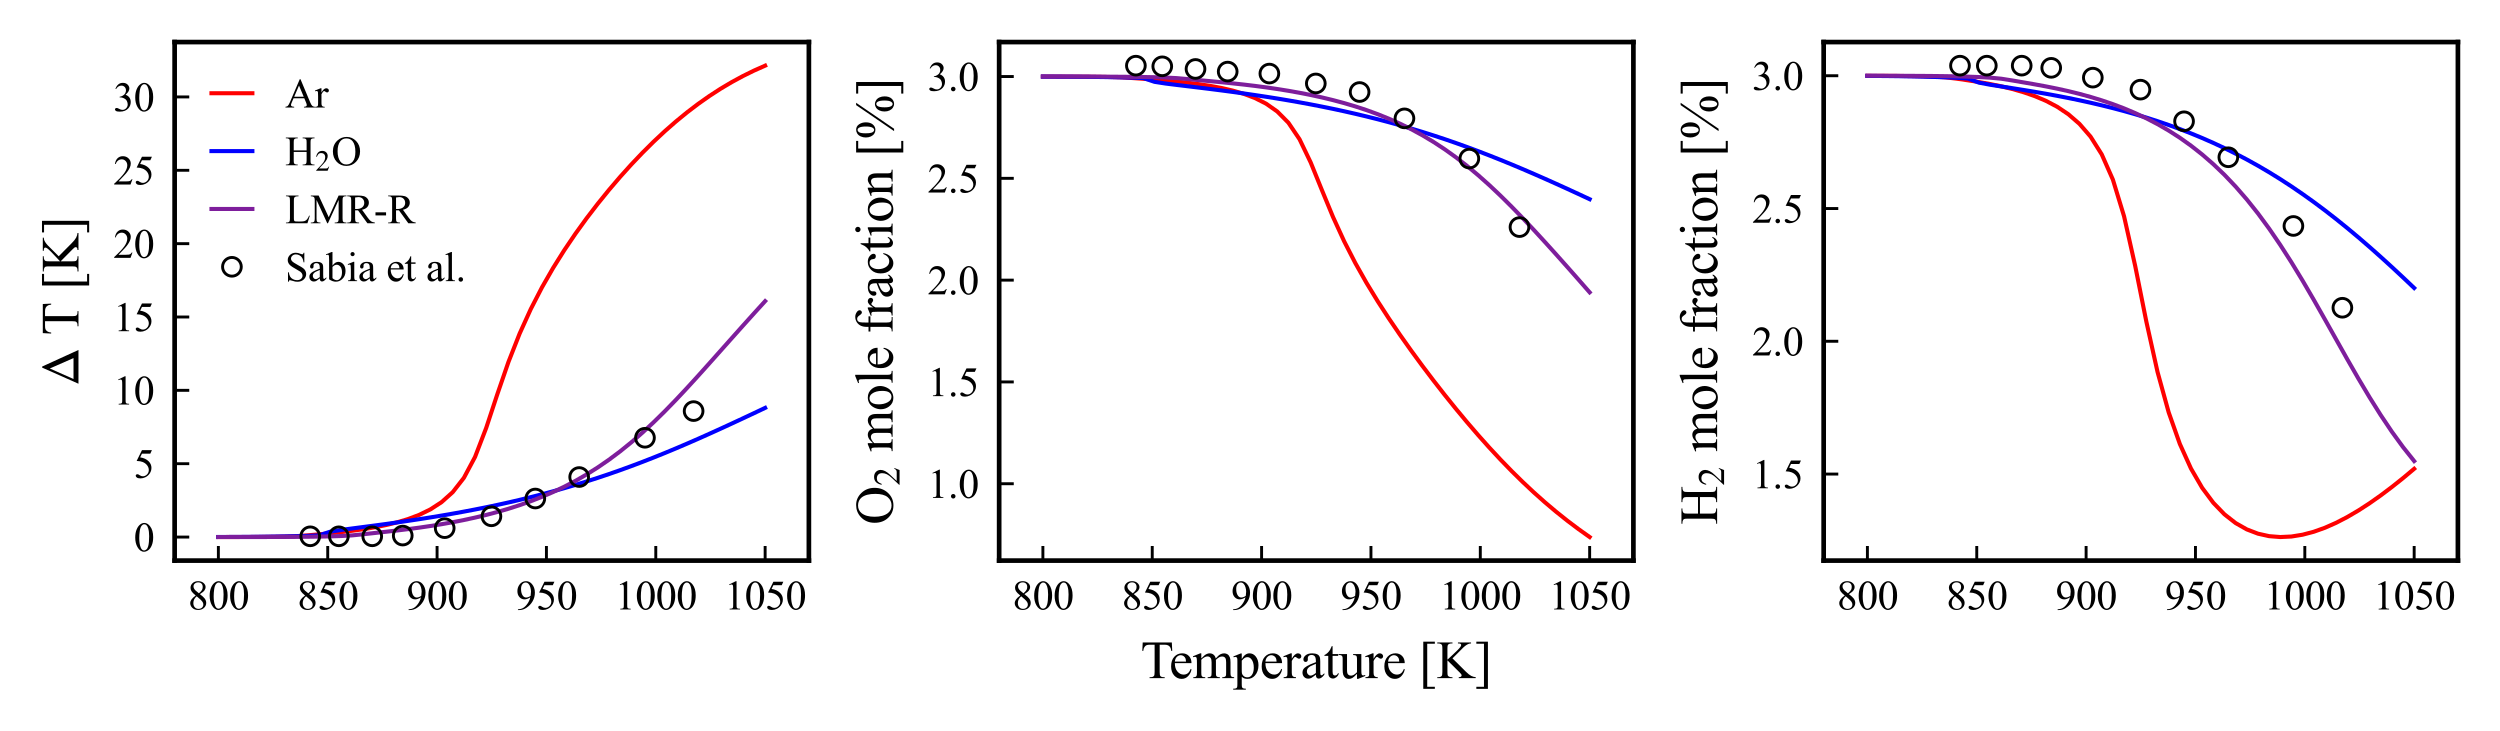 <?xml version="1.0" encoding="utf-8" standalone="no"?>
<!DOCTYPE svg PUBLIC "-//W3C//DTD SVG 1.1//EN"
  "http://www.w3.org/Graphics/SVG/1.1/DTD/svg11.dtd">
<svg xmlns:xlink="http://www.w3.org/1999/xlink" width="427.675pt" height="125.136pt" viewBox="0 0 427.675 125.136" xmlns="http://www.w3.org/2000/svg" version="1.1">
 <defs>
  <style type="text/css">*{stroke-linejoin: round; stroke-linecap: butt}</style>
 </defs>
 <g id="figure_1">
  <g id="patch_1">
   <path d="M 0 125.136 
L 427.675 125.136 
L 427.675 0 
L 0 0 
z
" style="fill: #ffffff"/>
  </g>
  <g id="axes_1">
   <g id="patch_2">
    <path d="M 29.875 95.904 
L 138.375 95.904 
L 138.375 7.2 
L 29.875 7.2 
z
" style="fill: #ffffff"/>
   </g>
   <g id="line2d_1">
    <path d="M 37.357 91.869 
L 39.266 91.866 
L 41.175 91.862 
L 43.084 91.854 
L 44.993 91.843 
L 46.902 91.823 
L 48.81 91.789 
L 50.719 91.721 
L 52.628 91.583 
L 54.537 91.413 
L 56.446 91.231 
L 58.355 91.029 
L 60.264 90.797 
L 62.173 90.528 
L 64.081 90.21 
L 65.99 89.829 
L 67.899 89.366 
L 69.808 88.795 
L 71.717 88.074 
L 73.626 87.143 
L 75.535 85.904 
L 77.443 84.198 
L 79.352 81.753 
L 81.261 78.176 
L 83.17 73.213 
L 85.079 67.437 
L 86.988 61.904 
L 88.897 57.059 
L 90.806 52.859 
L 92.714 49.161 
L 94.623 45.838 
L 96.532 42.799 
L 98.441 39.981 
L 100.35 37.343 
L 102.259 34.856 
L 104.168 32.501 
L 106.077 30.268 
L 107.985 28.15 
L 109.894 26.144 
L 111.803 24.248 
L 113.712 22.463 
L 115.621 20.789 
L 117.53 19.226 
L 119.439 17.772 
L 121.347 16.428 
L 123.256 15.189 
L 125.165 14.055 
L 127.074 13.02 
L 128.983 12.08 
L 130.892 11.232 
" clip-path="url(#p79310284c5)" style="fill: none; stroke: #ff0000; stroke-width: 0.7; stroke-linecap: square"/>
   </g>
   <g id="line2d_2">
    <path d="M 37.357 91.862 
L 39.266 91.855 
L 41.175 91.845 
L 43.084 91.832 
L 44.993 91.815 
L 46.902 91.792 
L 48.81 91.763 
L 50.719 91.724 
L 52.628 91.672 
L 54.537 91.594 
L 56.446 90.97 
L 58.355 90.658 
L 60.264 90.401 
L 62.173 90.152 
L 64.081 89.902 
L 65.99 89.645 
L 67.899 89.379 
L 69.808 89.103 
L 71.717 88.815 
L 73.626 88.514 
L 75.535 88.199 
L 77.443 87.869 
L 79.352 87.523 
L 81.261 87.159 
L 83.17 86.777 
L 85.079 86.376 
L 86.988 85.955 
L 88.897 85.512 
L 90.806 85.047 
L 92.714 84.559 
L 94.623 84.047 
L 96.532 83.51 
L 98.441 82.948 
L 100.35 82.36 
L 102.259 81.745 
L 104.168 81.103 
L 106.077 80.435 
L 107.985 79.741 
L 109.894 79.02 
L 111.803 78.274 
L 113.712 77.504 
L 115.621 76.711 
L 117.53 75.897 
L 119.439 75.063 
L 121.347 74.212 
L 123.256 73.346 
L 125.165 72.467 
L 127.074 71.578 
L 128.983 70.681 
L 130.892 69.778 
" clip-path="url(#p79310284c5)" style="fill: none; stroke: #0000ff; stroke-width: 0.7; stroke-linecap: square"/>
   </g>
   <g id="matplotlib.axis_1">
    <g id="xtick_1">
     <g id="line2d_3">
      <defs>
       <path id="m040648a2b7" d="M 0 0 
L 0 -2.5 
" style="stroke: #000000; stroke-width: 0.5"/>
      </defs>
      <g>
       <use xlink:href="#m040648a2b7" x="37.357" y="95.904" style="stroke: #000000; stroke-width: 0.5"/>
      </g>
     </g>
     <g id="text_1">
      <!-- 800 -->
      <g transform="translate(32.107 104.265) scale(0.07 -0.07)">
       <defs>
        <path id="TimesNewRomanPSMT-38" d="M 1228 2134 
Q 725 2547 579 2797 
Q 434 3047 434 3316 
Q 434 3728 753 4026 
Q 1072 4325 1600 4325 
Q 2113 4325 2425 4047 
Q 2738 3769 2738 3413 
Q 2738 3175 2569 2928 
Q 2400 2681 1866 2347 
Q 2416 1922 2594 1678 
Q 2831 1359 2831 1006 
Q 2831 559 2490 242 
Q 2150 -75 1597 -75 
Q 994 -75 656 303 
Q 388 606 388 966 
Q 388 1247 577 1523 
Q 766 1800 1228 2134 
z
M 1719 2469 
Q 2094 2806 2194 3001 
Q 2294 3197 2294 3444 
Q 2294 3772 2109 3958 
Q 1925 4144 1606 4144 
Q 1288 4144 1088 3959 
Q 888 3775 888 3528 
Q 888 3366 970 3203 
Q 1053 3041 1206 2894 
L 1719 2469 
z
M 1375 2016 
Q 1116 1797 991 1539 
Q 866 1281 866 981 
Q 866 578 1086 336 
Q 1306 94 1647 94 
Q 1984 94 2187 284 
Q 2391 475 2391 747 
Q 2391 972 2272 1150 
Q 2050 1481 1375 2016 
z
" transform="scale(0.016)"/>
        <path id="TimesNewRomanPSMT-30" d="M 231 2094 
Q 231 2819 450 3342 
Q 669 3866 1031 4122 
Q 1313 4325 1613 4325 
Q 2100 4325 2488 3828 
Q 2972 3213 2972 2159 
Q 2972 1422 2759 906 
Q 2547 391 2217 158 
Q 1888 -75 1581 -75 
Q 975 -75 572 641 
Q 231 1244 231 2094 
z
M 844 2016 
Q 844 1141 1059 588 
Q 1238 122 1591 122 
Q 1759 122 1940 273 
Q 2122 425 2216 781 
Q 2359 1319 2359 2297 
Q 2359 3022 2209 3506 
Q 2097 3866 1919 4016 
Q 1791 4119 1609 4119 
Q 1397 4119 1231 3928 
Q 1006 3669 925 3112 
Q 844 2556 844 2016 
z
" transform="scale(0.016)"/>
       </defs>
       <use xlink:href="#TimesNewRomanPSMT-38"/>
       <use xlink:href="#TimesNewRomanPSMT-30" x="50"/>
       <use xlink:href="#TimesNewRomanPSMT-30" x="100"/>
      </g>
     </g>
    </g>
    <g id="xtick_2">
     <g id="line2d_4">
      <g>
       <use xlink:href="#m040648a2b7" x="56.064" y="95.904" style="stroke: #000000; stroke-width: 0.5"/>
      </g>
     </g>
     <g id="text_2">
      <!-- 850 -->
      <g transform="translate(50.814 104.265) scale(0.07 -0.07)">
       <defs>
        <path id="TimesNewRomanPSMT-35" d="M 2778 4238 
L 2534 3706 
L 1259 3706 
L 981 3138 
Q 1809 3016 2294 2522 
Q 2709 2097 2709 1522 
Q 2709 1188 2573 903 
Q 2438 619 2231 419 
Q 2025 219 1772 97 
Q 1413 -75 1034 -75 
Q 653 -75 479 54 
Q 306 184 306 341 
Q 306 428 378 495 
Q 450 563 559 563 
Q 641 563 702 538 
Q 763 513 909 409 
Q 1144 247 1384 247 
Q 1750 247 2026 523 
Q 2303 800 2303 1197 
Q 2303 1581 2056 1914 
Q 1809 2247 1375 2428 
Q 1034 2569 447 2591 
L 1259 4238 
L 2778 4238 
z
" transform="scale(0.016)"/>
       </defs>
       <use xlink:href="#TimesNewRomanPSMT-38"/>
       <use xlink:href="#TimesNewRomanPSMT-35" x="50"/>
       <use xlink:href="#TimesNewRomanPSMT-30" x="100"/>
      </g>
     </g>
    </g>
    <g id="xtick_3">
     <g id="line2d_5">
      <g>
       <use xlink:href="#m040648a2b7" x="74.771" y="95.904" style="stroke: #000000; stroke-width: 0.5"/>
      </g>
     </g>
     <g id="text_3">
      <!-- 900 -->
      <g transform="translate(69.521 104.265) scale(0.07 -0.07)">
       <defs>
        <path id="TimesNewRomanPSMT-39" d="M 338 -88 
L 338 28 
Q 744 34 1094 217 
Q 1444 400 1770 856 
Q 2097 1313 2225 1859 
Q 1734 1544 1338 1544 
Q 891 1544 572 1889 
Q 253 2234 253 2806 
Q 253 3363 572 3797 
Q 956 4325 1575 4325 
Q 2097 4325 2469 3894 
Q 2925 3359 2925 2575 
Q 2925 1869 2578 1258 
Q 2231 647 1613 244 
Q 1109 -88 516 -88 
L 338 -88 
z
M 2275 2091 
Q 2331 2497 2331 2741 
Q 2331 3044 2228 3395 
Q 2125 3747 1936 3934 
Q 1747 4122 1506 4122 
Q 1228 4122 1018 3872 
Q 809 3622 809 3128 
Q 809 2469 1088 2097 
Q 1291 1828 1588 1828 
Q 1731 1828 1928 1897 
Q 2125 1966 2275 2091 
z
" transform="scale(0.016)"/>
       </defs>
       <use xlink:href="#TimesNewRomanPSMT-39"/>
       <use xlink:href="#TimesNewRomanPSMT-30" x="50"/>
       <use xlink:href="#TimesNewRomanPSMT-30" x="100"/>
      </g>
     </g>
    </g>
    <g id="xtick_4">
     <g id="line2d_6">
      <g>
       <use xlink:href="#m040648a2b7" x="93.478" y="95.904" style="stroke: #000000; stroke-width: 0.5"/>
      </g>
     </g>
     <g id="text_4">
      <!-- 950 -->
      <g transform="translate(88.228 104.265) scale(0.07 -0.07)">
       <use xlink:href="#TimesNewRomanPSMT-39"/>
       <use xlink:href="#TimesNewRomanPSMT-35" x="50"/>
       <use xlink:href="#TimesNewRomanPSMT-30" x="100"/>
      </g>
     </g>
    </g>
    <g id="xtick_5">
     <g id="line2d_7">
      <g>
       <use xlink:href="#m040648a2b7" x="112.185" y="95.904" style="stroke: #000000; stroke-width: 0.5"/>
      </g>
     </g>
     <g id="text_5">
      <!-- 1000 -->
      <g transform="translate(105.185 104.265) scale(0.07 -0.07)">
       <defs>
        <path id="TimesNewRomanPSMT-31" d="M 750 3822 
L 1781 4325 
L 1884 4325 
L 1884 747 
Q 1884 391 1914 303 
Q 1944 216 2037 169 
Q 2131 122 2419 116 
L 2419 0 
L 825 0 
L 825 116 
Q 1125 122 1212 167 
Q 1300 213 1334 289 
Q 1369 366 1369 747 
L 1369 3034 
Q 1369 3497 1338 3628 
Q 1316 3728 1258 3775 
Q 1200 3822 1119 3822 
Q 1003 3822 797 3725 
L 750 3822 
z
" transform="scale(0.016)"/>
       </defs>
       <use xlink:href="#TimesNewRomanPSMT-31"/>
       <use xlink:href="#TimesNewRomanPSMT-30" x="50"/>
       <use xlink:href="#TimesNewRomanPSMT-30" x="100"/>
       <use xlink:href="#TimesNewRomanPSMT-30" x="150"/>
      </g>
     </g>
    </g>
    <g id="xtick_6">
     <g id="line2d_8">
      <g>
       <use xlink:href="#m040648a2b7" x="130.892" y="95.904" style="stroke: #000000; stroke-width: 0.5"/>
      </g>
     </g>
     <g id="text_6">
      <!-- 1050 -->
      <g transform="translate(123.892 104.265) scale(0.07 -0.07)">
       <use xlink:href="#TimesNewRomanPSMT-31"/>
       <use xlink:href="#TimesNewRomanPSMT-30" x="50"/>
       <use xlink:href="#TimesNewRomanPSMT-35" x="100"/>
       <use xlink:href="#TimesNewRomanPSMT-30" x="150"/>
      </g>
     </g>
    </g>
   </g>
   <g id="matplotlib.axis_2">
    <g id="ytick_1">
     <g id="line2d_9">
      <defs>
       <path id="mf863962dfc" d="M 0 0 
L 2.5 0 
" style="stroke: #000000; stroke-width: 0.5"/>
      </defs>
      <g>
       <use xlink:href="#mf863962dfc" x="29.875" y="91.873" style="stroke: #000000; stroke-width: 0.5"/>
      </g>
     </g>
     <g id="text_7">
      <!-- 0 -->
      <g transform="translate(22.875 94.303) scale(0.07 -0.07)">
       <use xlink:href="#TimesNewRomanPSMT-30"/>
      </g>
     </g>
    </g>
    <g id="ytick_2">
     <g id="line2d_10">
      <g>
       <use xlink:href="#mf863962dfc" x="29.875" y="79.325" style="stroke: #000000; stroke-width: 0.5"/>
      </g>
     </g>
     <g id="text_8">
      <!-- 5 -->
      <g transform="translate(22.875 81.755) scale(0.07 -0.07)">
       <use xlink:href="#TimesNewRomanPSMT-35"/>
      </g>
     </g>
    </g>
    <g id="ytick_3">
     <g id="line2d_11">
      <g>
       <use xlink:href="#mf863962dfc" x="29.875" y="66.777" style="stroke: #000000; stroke-width: 0.5"/>
      </g>
     </g>
     <g id="text_9">
      <!-- 10 -->
      <g transform="translate(19.375 69.207) scale(0.07 -0.07)">
       <use xlink:href="#TimesNewRomanPSMT-31"/>
       <use xlink:href="#TimesNewRomanPSMT-30" x="50"/>
      </g>
     </g>
    </g>
    <g id="ytick_4">
     <g id="line2d_12">
      <g>
       <use xlink:href="#mf863962dfc" x="29.875" y="54.229" style="stroke: #000000; stroke-width: 0.5"/>
      </g>
     </g>
     <g id="text_10">
      <!-- 15 -->
      <g transform="translate(19.375 56.66) scale(0.07 -0.07)">
       <use xlink:href="#TimesNewRomanPSMT-31"/>
       <use xlink:href="#TimesNewRomanPSMT-35" x="50"/>
      </g>
     </g>
    </g>
    <g id="ytick_5">
     <g id="line2d_13">
      <g>
       <use xlink:href="#mf863962dfc" x="29.875" y="41.681" style="stroke: #000000; stroke-width: 0.5"/>
      </g>
     </g>
     <g id="text_11">
      <!-- 20 -->
      <g transform="translate(19.375 44.112) scale(0.07 -0.07)">
       <defs>
        <path id="TimesNewRomanPSMT-32" d="M 2934 816 
L 2638 0 
L 138 0 
L 138 116 
Q 1241 1122 1691 1759 
Q 2141 2397 2141 2925 
Q 2141 3328 1894 3587 
Q 1647 3847 1303 3847 
Q 991 3847 742 3664 
Q 494 3481 375 3128 
L 259 3128 
Q 338 3706 661 4015 
Q 984 4325 1469 4325 
Q 1984 4325 2329 3994 
Q 2675 3663 2675 3213 
Q 2675 2891 2525 2569 
Q 2294 2063 1775 1497 
Q 997 647 803 472 
L 1909 472 
Q 2247 472 2383 497 
Q 2519 522 2628 598 
Q 2738 675 2819 816 
L 2934 816 
z
" transform="scale(0.016)"/>
       </defs>
       <use xlink:href="#TimesNewRomanPSMT-32"/>
       <use xlink:href="#TimesNewRomanPSMT-30" x="50"/>
      </g>
     </g>
    </g>
    <g id="ytick_6">
     <g id="line2d_14">
      <g>
       <use xlink:href="#mf863962dfc" x="29.875" y="29.133" style="stroke: #000000; stroke-width: 0.5"/>
      </g>
     </g>
     <g id="text_12">
      <!-- 25 -->
      <g transform="translate(19.375 31.564) scale(0.07 -0.07)">
       <use xlink:href="#TimesNewRomanPSMT-32"/>
       <use xlink:href="#TimesNewRomanPSMT-35" x="50"/>
      </g>
     </g>
    </g>
    <g id="ytick_7">
     <g id="line2d_15">
      <g>
       <use xlink:href="#mf863962dfc" x="29.875" y="16.586" style="stroke: #000000; stroke-width: 0.5"/>
      </g>
     </g>
     <g id="text_13">
      <!-- 30 -->
      <g transform="translate(19.375 19.016) scale(0.07 -0.07)">
       <defs>
        <path id="TimesNewRomanPSMT-33" d="M 325 3431 
Q 506 3859 782 4092 
Q 1059 4325 1472 4325 
Q 1981 4325 2253 3994 
Q 2459 3747 2459 3466 
Q 2459 3003 1878 2509 
Q 2269 2356 2469 2072 
Q 2669 1788 2669 1403 
Q 2669 853 2319 450 
Q 1863 -75 997 -75 
Q 569 -75 414 31 
Q 259 138 259 259 
Q 259 350 332 419 
Q 406 488 509 488 
Q 588 488 669 463 
Q 722 447 909 348 
Q 1097 250 1169 231 
Q 1284 197 1416 197 
Q 1734 197 1970 444 
Q 2206 691 2206 1028 
Q 2206 1275 2097 1509 
Q 2016 1684 1919 1775 
Q 1784 1900 1550 2001 
Q 1316 2103 1072 2103 
L 972 2103 
L 972 2197 
Q 1219 2228 1467 2375 
Q 1716 2522 1828 2728 
Q 1941 2934 1941 3181 
Q 1941 3503 1739 3701 
Q 1538 3900 1238 3900 
Q 753 3900 428 3381 
L 325 3431 
z
" transform="scale(0.016)"/>
       </defs>
       <use xlink:href="#TimesNewRomanPSMT-33"/>
       <use xlink:href="#TimesNewRomanPSMT-30" x="50"/>
      </g>
     </g>
    </g>
    <g id="text_14">
     <!-- $\Delta$ T [K] -->
     <g transform="translate(13.449 66.087) rotate(-90) scale(0.09 -0.09)">
      <defs>
       <path id="STIXGeneral-Regular-394" d="M 4320 0 
L 307 0 
L 2221 4314 
L 2349 4314 
L 4320 0 
z
M 3354 589 
L 2118 3405 
L 870 589 
L 3354 589 
z
" transform="scale(0.016)"/>
       <path id="TimesNewRomanPSMT-20" transform="scale(0.016)"/>
       <path id="TimesNewRomanPSMT-54" d="M 3703 4238 
L 3750 3244 
L 3631 3244 
Q 3597 3506 3538 3619 
Q 3441 3800 3280 3886 
Q 3119 3972 2856 3972 
L 2259 3972 
L 2259 734 
Q 2259 344 2344 247 
Q 2463 116 2709 116 
L 2856 116 
L 2856 0 
L 1059 0 
L 1059 116 
L 1209 116 
Q 1478 116 1591 278 
Q 1659 378 1659 734 
L 1659 3972 
L 1150 3972 
Q 853 3972 728 3928 
Q 566 3869 450 3700 
Q 334 3531 313 3244 
L 194 3244 
L 244 4238 
L 3703 4238 
z
" transform="scale(0.016)"/>
       <path id="TimesNewRomanPSMT-5b" d="M 1900 -1269 
L 525 -1269 
L 525 4334 
L 1900 4334 
L 1900 4088 
L 994 4088 
L 994 -1025 
L 1900 -1025 
L 1900 -1269 
z
" transform="scale(0.016)"/>
       <path id="TimesNewRomanPSMT-4b" d="M 1913 2350 
L 3475 797 
Q 3859 413 4131 273 
Q 4403 134 4675 116 
L 4675 0 
L 2659 0 
L 2659 116 
Q 2841 116 2920 177 
Q 3000 238 3000 313 
Q 3000 388 2970 447 
Q 2941 506 2775 669 
L 1313 2116 
L 1313 750 
Q 1313 428 1353 325 
Q 1384 247 1484 191 
Q 1619 116 1769 116 
L 1913 116 
L 1913 0 
L 106 0 
L 106 116 
L 256 116 
Q 519 116 638 269 
Q 713 369 713 750 
L 713 3488 
Q 713 3809 672 3916 
Q 641 3991 544 4047 
Q 406 4122 256 4122 
L 106 4122 
L 106 4238 
L 1913 4238 
L 1913 4122 
L 1769 4122 
Q 1622 4122 1484 4050 
Q 1388 4000 1350 3900 
Q 1313 3800 1313 3488 
L 1313 2191 
Q 1375 2250 1741 2588 
Q 2669 3438 2863 3722 
Q 2947 3847 2947 3941 
Q 2947 4013 2881 4067 
Q 2816 4122 2659 4122 
L 2563 4122 
L 2563 4238 
L 4119 4238 
L 4119 4122 
Q 3981 4119 3868 4084 
Q 3756 4050 3593 3951 
Q 3431 3853 3194 3634 
Q 3125 3572 2559 2994 
L 1913 2350 
z
" transform="scale(0.016)"/>
       <path id="TimesNewRomanPSMT-5d" d="M 234 4334 
L 1609 4334 
L 1609 -1272 
L 234 -1272 
L 234 -1025 
L 1141 -1025 
L 1141 4088 
L 234 4088 
L 234 4334 
z
" transform="scale(0.016)"/>
      </defs>
      <use xlink:href="#STIXGeneral-Regular-394" transform="translate(0 0.281)"/>
      <use xlink:href="#TimesNewRomanPSMT-20" transform="translate(72.2 0.281)"/>
      <use xlink:href="#TimesNewRomanPSMT-54" transform="translate(97.2 0.281)"/>
      <use xlink:href="#TimesNewRomanPSMT-20" transform="translate(158.284 0.281)"/>
      <use xlink:href="#TimesNewRomanPSMT-5b" transform="translate(183.284 0.281)"/>
      <use xlink:href="#TimesNewRomanPSMT-4b" transform="translate(216.585 0.281)"/>
      <use xlink:href="#TimesNewRomanPSMT-5d" transform="translate(288.802 0.281)"/>
     </g>
    </g>
   </g>
   <g id="patch_3">
    <path d="M 29.875 95.904 
L 29.875 7.2 
" style="fill: none; stroke: #000000; stroke-width: 0.8; stroke-linejoin: miter; stroke-linecap: square"/>
   </g>
   <g id="patch_4">
    <path d="M 138.375 95.904 
L 138.375 7.2 
" style="fill: none; stroke: #000000; stroke-width: 0.8; stroke-linejoin: miter; stroke-linecap: square"/>
   </g>
   <g id="patch_5">
    <path d="M 29.875 95.904 
L 138.375 95.904 
" style="fill: none; stroke: #000000; stroke-width: 0.8; stroke-linejoin: miter; stroke-linecap: square"/>
   </g>
   <g id="patch_6">
    <path d="M 29.875 7.2 
L 138.375 7.2 
" style="fill: none; stroke: #000000; stroke-width: 0.8; stroke-linejoin: miter; stroke-linecap: square"/>
   </g>
   <g id="legend_1">
    <g id="line2d_16">
     <path d="M 36.175 15.95 
L 39.675 15.95 
L 43.175 15.95 
" style="fill: none; stroke: #ff0000; stroke-width: 0.7; stroke-linecap: square"/>
    </g>
    <g id="text_15">
     <!-- Ar -->
     <g transform="translate(48.775 18.4) scale(0.07 -0.07)">
      <defs>
       <path id="TimesNewRomanPSMT-41" d="M 2928 1419 
L 1288 1419 
L 1000 750 
Q 894 503 894 381 
Q 894 284 986 211 
Q 1078 138 1384 116 
L 1384 0 
L 50 0 
L 50 116 
Q 316 163 394 238 
Q 553 388 747 847 
L 2238 4334 
L 2347 4334 
L 3822 809 
Q 4000 384 4145 257 
Q 4291 131 4550 116 
L 4550 0 
L 2878 0 
L 2878 116 
Q 3131 128 3220 200 
Q 3309 272 3309 375 
Q 3309 513 3184 809 
L 2928 1419 
z
M 2841 1650 
L 2122 3363 
L 1384 1650 
L 2841 1650 
z
" transform="scale(0.016)"/>
       <path id="TimesNewRomanPSMT-72" d="M 1038 2947 
L 1038 2303 
Q 1397 2947 1775 2947 
Q 1947 2947 2059 2842 
Q 2172 2738 2172 2600 
Q 2172 2478 2090 2393 
Q 2009 2309 1897 2309 
Q 1788 2309 1652 2417 
Q 1516 2525 1450 2525 
Q 1394 2525 1328 2463 
Q 1188 2334 1038 2041 
L 1038 669 
Q 1038 431 1097 309 
Q 1138 225 1241 169 
Q 1344 113 1538 113 
L 1538 0 
L 72 0 
L 72 113 
Q 291 113 397 181 
Q 475 231 506 341 
Q 522 394 522 644 
L 522 1753 
Q 522 2253 501 2348 
Q 481 2444 426 2487 
Q 372 2531 291 2531 
Q 194 2531 72 2484 
L 41 2597 
L 906 2947 
L 1038 2947 
z
" transform="scale(0.016)"/>
      </defs>
      <use xlink:href="#TimesNewRomanPSMT-41"/>
      <use xlink:href="#TimesNewRomanPSMT-72" x="72.217"/>
     </g>
    </g>
    <g id="line2d_17">
     <path d="M 36.175 25.847 
L 39.675 25.847 
L 43.175 25.847 
" style="fill: none; stroke: #0000ff; stroke-width: 0.7; stroke-linecap: square"/>
    </g>
    <g id="text_16">
     <!-- H$_2$O -->
     <g transform="translate(48.775 28.297) scale(0.07 -0.07)">
      <defs>
       <path id="TimesNewRomanPSMT-48" d="M 1316 2272 
L 3284 2272 
L 3284 3484 
Q 3284 3809 3244 3913 
Q 3213 3991 3113 4047 
Q 2978 4122 2828 4122 
L 2678 4122 
L 2678 4238 
L 4491 4238 
L 4491 4122 
L 4341 4122 
Q 4191 4122 4056 4050 
Q 3956 4000 3920 3898 
Q 3884 3797 3884 3484 
L 3884 750 
Q 3884 428 3925 325 
Q 3956 247 4053 191 
Q 4191 116 4341 116 
L 4491 116 
L 4491 0 
L 2678 0 
L 2678 116 
L 2828 116 
Q 3088 116 3206 269 
Q 3284 369 3284 750 
L 3284 2041 
L 1316 2041 
L 1316 750 
Q 1316 428 1356 325 
Q 1388 247 1488 191 
Q 1622 116 1772 116 
L 1925 116 
L 1925 0 
L 109 0 
L 109 116 
L 259 116 
Q 522 116 641 269 
Q 716 369 716 750 
L 716 3484 
Q 716 3809 675 3913 
Q 644 3991 547 4047 
Q 409 4122 259 4122 
L 109 4122 
L 109 4238 
L 1925 4238 
L 1925 4122 
L 1772 4122 
Q 1622 4122 1488 4050 
Q 1391 4000 1353 3898 
Q 1316 3797 1316 3484 
L 1316 2272 
z
" transform="scale(0.016)"/>
       <path id="STIXGeneral-Regular-32" d="M 3034 877 
L 2688 0 
L 186 0 
L 186 77 
L 1325 1286 
Q 1773 1754 1965 2144 
Q 2157 2534 2157 2950 
Q 2157 3379 1920 3616 
Q 1683 3853 1267 3853 
Q 922 3853 720 3673 
Q 518 3494 326 3021 
L 192 3053 
Q 301 3648 630 3987 
Q 960 4326 1523 4326 
Q 2054 4326 2380 4006 
Q 2707 3686 2707 3200 
Q 2707 2477 1888 1613 
L 832 486 
L 2330 486 
Q 2541 486 2665 569 
Q 2790 653 2944 915 
L 3034 877 
z
" transform="scale(0.016)"/>
       <path id="TimesNewRomanPSMT-4f" d="M 2341 4334 
Q 3166 4334 3770 3707 
Q 4375 3081 4375 2144 
Q 4375 1178 3765 540 
Q 3156 -97 2291 -97 
Q 1416 -97 820 525 
Q 225 1147 225 2134 
Q 225 3144 913 3781 
Q 1509 4334 2341 4334 
z
M 2281 4106 
Q 1713 4106 1369 3684 
Q 941 3159 941 2147 
Q 941 1109 1384 550 
Q 1725 125 2284 125 
Q 2881 125 3270 590 
Q 3659 1056 3659 2059 
Q 3659 3147 3231 3681 
Q 2888 4106 2281 4106 
z
" transform="scale(0.016)"/>
      </defs>
      <use xlink:href="#TimesNewRomanPSMT-48" transform="translate(0 0.281)"/>
      <use xlink:href="#STIXGeneral-Regular-32" transform="translate(73.76 -12.947) scale(0.7)"/>
      <use xlink:href="#TimesNewRomanPSMT-4f" transform="translate(113.169 0.281)"/>
     </g>
    </g>
    <g id="line2d_18">
     <path d="M 36.175 35.745 
L 39.675 35.745 
L 43.175 35.745 
" style="fill: none; stroke: #7e1e9c; stroke-width: 0.7; stroke-linecap: square"/>
    </g>
    <g id="text_17">
     <!-- LMR-R -->
     <g transform="translate(48.775 38.195) scale(0.07 -0.07)">
      <defs>
       <path id="TimesNewRomanPSMT-4c" d="M 3669 1172 
L 3772 1150 
L 3409 0 
L 128 0 
L 128 116 
L 288 116 
Q 556 116 672 291 
Q 738 391 738 753 
L 738 3488 
Q 738 3884 650 3984 
Q 528 4122 288 4122 
L 128 4122 
L 128 4238 
L 2047 4238 
L 2047 4122 
Q 1709 4125 1573 4059 
Q 1438 3994 1388 3894 
Q 1338 3794 1338 3416 
L 1338 753 
Q 1338 494 1388 397 
Q 1425 331 1503 300 
Q 1581 269 1991 269 
L 2300 269 
Q 2788 269 2984 341 
Q 3181 413 3343 595 
Q 3506 778 3669 1172 
z
" transform="scale(0.016)"/>
       <path id="TimesNewRomanPSMT-4d" d="M 2619 0 
L 981 3566 
L 981 734 
Q 981 344 1066 247 
Q 1181 116 1431 116 
L 1581 116 
L 1581 0 
L 106 0 
L 106 116 
L 256 116 
Q 525 116 638 278 
Q 706 378 706 734 
L 706 3503 
Q 706 3784 644 3909 
Q 600 4000 483 4061 
Q 366 4122 106 4122 
L 106 4238 
L 1306 4238 
L 2844 922 
L 4356 4238 
L 5556 4238 
L 5556 4122 
L 5409 4122 
Q 5138 4122 5025 3959 
Q 4956 3859 4956 3503 
L 4956 734 
Q 4956 344 5044 247 
Q 5159 116 5409 116 
L 5556 116 
L 5556 0 
L 3756 0 
L 3756 116 
L 3906 116 
Q 4178 116 4288 278 
Q 4356 378 4356 734 
L 4356 3566 
L 2722 0 
L 2619 0 
z
" transform="scale(0.016)"/>
       <path id="TimesNewRomanPSMT-52" d="M 4325 0 
L 3194 0 
L 1759 1981 
Q 1600 1975 1500 1975 
Q 1459 1975 1412 1976 
Q 1366 1978 1316 1981 
L 1316 750 
Q 1316 350 1403 253 
Q 1522 116 1759 116 
L 1925 116 
L 1925 0 
L 109 0 
L 109 116 
L 269 116 
Q 538 116 653 291 
Q 719 388 719 750 
L 719 3488 
Q 719 3888 631 3984 
Q 509 4122 269 4122 
L 109 4122 
L 109 4238 
L 1653 4238 
Q 2328 4238 2648 4139 
Q 2969 4041 3192 3777 
Q 3416 3513 3416 3147 
Q 3416 2756 3161 2468 
Q 2906 2181 2372 2063 
L 3247 847 
Q 3547 428 3762 290 
Q 3978 153 4325 116 
L 4325 0 
z
M 1316 2178 
Q 1375 2178 1419 2176 
Q 1463 2175 1491 2175 
Q 2097 2175 2405 2437 
Q 2713 2700 2713 3106 
Q 2713 3503 2464 3751 
Q 2216 4000 1806 4000 
Q 1625 4000 1316 3941 
L 1316 2178 
z
" transform="scale(0.016)"/>
       <path id="TimesNewRomanPSMT-2d" d="M 259 1672 
L 1875 1672 
L 1875 1200 
L 259 1200 
L 259 1672 
z
" transform="scale(0.016)"/>
      </defs>
      <use xlink:href="#TimesNewRomanPSMT-4c"/>
      <use xlink:href="#TimesNewRomanPSMT-4d" x="61.084"/>
      <use xlink:href="#TimesNewRomanPSMT-52" x="150"/>
      <use xlink:href="#TimesNewRomanPSMT-2d" x="216.699"/>
      <use xlink:href="#TimesNewRomanPSMT-52" x="250"/>
     </g>
    </g>
    <g id="line2d_19">
     <defs>
      <path id="mca1a31a7c6" d="M 0 1.6 
C 0.424 1.6 0.831 1.431 1.131 1.131 
C 1.431 0.831 1.6 0.424 1.6 0 
C 1.6 -0.424 1.431 -0.831 1.131 -1.131 
C 0.831 -1.431 0.424 -1.6 0 -1.6 
C -0.424 -1.6 -0.831 -1.431 -1.131 -1.131 
C -1.431 -0.831 -1.6 -0.424 -1.6 0 
C -1.6 0.424 -1.431 0.831 -1.131 1.131 
C -0.831 1.431 -0.424 1.6 0 1.6 
z
" style="stroke: #000000; stroke-width: 0.5"/>
     </defs>
     <g>
      <use xlink:href="#mca1a31a7c6" x="39.675" y="45.642" style="fill-opacity: 0; stroke: #000000; stroke-width: 0.5"/>
     </g>
    </g>
    <g id="text_18">
     <!-- Sabia et al. -->
     <g transform="translate(48.775 48.092) scale(0.07 -0.07)">
      <defs>
       <path id="TimesNewRomanPSMT-53" d="M 2934 4334 
L 2934 2869 
L 2819 2869 
Q 2763 3291 2617 3541 
Q 2472 3791 2203 3937 
Q 1934 4084 1647 4084 
Q 1322 4084 1109 3886 
Q 897 3688 897 3434 
Q 897 3241 1031 3081 
Q 1225 2847 1953 2456 
Q 2547 2138 2764 1967 
Q 2981 1797 3098 1565 
Q 3216 1334 3216 1081 
Q 3216 600 2842 251 
Q 2469 -97 1881 -97 
Q 1697 -97 1534 -69 
Q 1438 -53 1133 45 
Q 828 144 747 144 
Q 669 144 623 97 
Q 578 50 556 -97 
L 441 -97 
L 441 1356 
L 556 1356 
Q 638 900 775 673 
Q 913 447 1195 297 
Q 1478 147 1816 147 
Q 2206 147 2432 353 
Q 2659 559 2659 841 
Q 2659 997 2573 1156 
Q 2488 1316 2306 1453 
Q 2184 1547 1640 1851 
Q 1097 2156 867 2337 
Q 638 2519 519 2737 
Q 400 2956 400 3219 
Q 400 3675 750 4004 
Q 1100 4334 1641 4334 
Q 1978 4334 2356 4169 
Q 2531 4091 2603 4091 
Q 2684 4091 2736 4139 
Q 2788 4188 2819 4334 
L 2934 4334 
z
" transform="scale(0.016)"/>
       <path id="TimesNewRomanPSMT-61" d="M 1822 413 
Q 1381 72 1269 19 
Q 1100 -59 909 -59 
Q 613 -59 420 144 
Q 228 347 228 678 
Q 228 888 322 1041 
Q 450 1253 767 1440 
Q 1084 1628 1822 1897 
L 1822 2009 
Q 1822 2438 1686 2597 
Q 1550 2756 1291 2756 
Q 1094 2756 978 2650 
Q 859 2544 859 2406 
L 866 2225 
Q 866 2081 792 2003 
Q 719 1925 600 1925 
Q 484 1925 411 2006 
Q 338 2088 338 2228 
Q 338 2497 613 2722 
Q 888 2947 1384 2947 
Q 1766 2947 2009 2819 
Q 2194 2722 2281 2516 
Q 2338 2381 2338 1966 
L 2338 994 
Q 2338 584 2353 492 
Q 2369 400 2405 369 
Q 2441 338 2488 338 
Q 2538 338 2575 359 
Q 2641 400 2828 588 
L 2828 413 
Q 2478 -56 2159 -56 
Q 2006 -56 1915 50 
Q 1825 156 1822 413 
z
M 1822 616 
L 1822 1706 
Q 1350 1519 1213 1441 
Q 966 1303 859 1153 
Q 753 1003 753 825 
Q 753 600 887 451 
Q 1022 303 1197 303 
Q 1434 303 1822 616 
z
" transform="scale(0.016)"/>
       <path id="TimesNewRomanPSMT-62" d="M 984 2369 
Q 1400 2947 1881 2947 
Q 2322 2947 2650 2570 
Q 2978 2194 2978 1541 
Q 2978 778 2472 313 
Q 2038 -88 1503 -88 
Q 1253 -88 995 3 
Q 738 94 469 275 
L 469 3241 
Q 469 3728 445 3840 
Q 422 3953 372 3993 
Q 322 4034 247 4034 
Q 159 4034 28 3984 
L -16 4094 
L 844 4444 
L 984 4444 
L 984 2369 
z
M 984 2169 
L 984 456 
Q 1144 300 1314 220 
Q 1484 141 1663 141 
Q 1947 141 2192 453 
Q 2438 766 2438 1363 
Q 2438 1913 2192 2208 
Q 1947 2503 1634 2503 
Q 1469 2503 1303 2419 
Q 1178 2356 984 2169 
z
" transform="scale(0.016)"/>
       <path id="TimesNewRomanPSMT-69" d="M 928 4444 
Q 1059 4444 1151 4351 
Q 1244 4259 1244 4128 
Q 1244 3997 1151 3903 
Q 1059 3809 928 3809 
Q 797 3809 703 3903 
Q 609 3997 609 4128 
Q 609 4259 701 4351 
Q 794 4444 928 4444 
z
M 1188 2947 
L 1188 647 
Q 1188 378 1227 289 
Q 1266 200 1342 156 
Q 1419 113 1622 113 
L 1622 0 
L 231 0 
L 231 113 
Q 441 113 512 153 
Q 584 194 626 287 
Q 669 381 669 647 
L 669 1750 
Q 669 2216 641 2353 
Q 619 2453 572 2492 
Q 525 2531 444 2531 
Q 356 2531 231 2484 
L 188 2597 
L 1050 2947 
L 1188 2947 
z
" transform="scale(0.016)"/>
       <path id="TimesNewRomanPSMT-65" d="M 681 1784 
Q 678 1147 991 784 
Q 1303 422 1725 422 
Q 2006 422 2214 576 
Q 2422 731 2563 1106 
L 2659 1044 
Q 2594 616 2278 264 
Q 1963 -88 1488 -88 
Q 972 -88 605 314 
Q 238 716 238 1394 
Q 238 2128 614 2539 
Q 991 2950 1559 2950 
Q 2041 2950 2350 2633 
Q 2659 2316 2659 1784 
L 681 1784 
z
M 681 1966 
L 2006 1966 
Q 1991 2241 1941 2353 
Q 1863 2528 1708 2628 
Q 1553 2728 1384 2728 
Q 1125 2728 920 2526 
Q 716 2325 681 1966 
z
" transform="scale(0.016)"/>
       <path id="TimesNewRomanPSMT-74" d="M 1031 3803 
L 1031 2863 
L 1700 2863 
L 1700 2644 
L 1031 2644 
L 1031 788 
Q 1031 509 1111 412 
Q 1191 316 1316 316 
Q 1419 316 1516 380 
Q 1613 444 1666 569 
L 1788 569 
Q 1678 263 1478 108 
Q 1278 -47 1066 -47 
Q 922 -47 784 33 
Q 647 113 581 261 
Q 516 409 516 719 
L 516 2644 
L 63 2644 
L 63 2747 
Q 234 2816 414 2980 
Q 594 3144 734 3369 
Q 806 3488 934 3803 
L 1031 3803 
z
" transform="scale(0.016)"/>
       <path id="TimesNewRomanPSMT-6c" d="M 1184 4444 
L 1184 647 
Q 1184 378 1223 290 
Q 1263 203 1344 158 
Q 1425 113 1647 113 
L 1647 0 
L 244 0 
L 244 113 
Q 441 113 512 153 
Q 584 194 625 287 
Q 666 381 666 647 
L 666 3247 
Q 666 3731 644 3842 
Q 622 3953 573 3993 
Q 525 4034 450 4034 
Q 369 4034 244 3984 
L 191 4094 
L 1044 4444 
L 1184 4444 
z
" transform="scale(0.016)"/>
       <path id="TimesNewRomanPSMT-2e" d="M 800 606 
Q 947 606 1047 504 
Q 1147 403 1147 259 
Q 1147 116 1045 14 
Q 944 -88 800 -88 
Q 656 -88 554 14 
Q 453 116 453 259 
Q 453 406 554 506 
Q 656 606 800 606 
z
" transform="scale(0.016)"/>
      </defs>
      <use xlink:href="#TimesNewRomanPSMT-53"/>
      <use xlink:href="#TimesNewRomanPSMT-61" x="55.615"/>
      <use xlink:href="#TimesNewRomanPSMT-62" x="100"/>
      <use xlink:href="#TimesNewRomanPSMT-69" x="150"/>
      <use xlink:href="#TimesNewRomanPSMT-61" x="177.783"/>
      <use xlink:href="#TimesNewRomanPSMT-20" x="222.168"/>
      <use xlink:href="#TimesNewRomanPSMT-65" x="247.168"/>
      <use xlink:href="#TimesNewRomanPSMT-74" x="291.553"/>
      <use xlink:href="#TimesNewRomanPSMT-20" x="319.336"/>
      <use xlink:href="#TimesNewRomanPSMT-61" x="344.336"/>
      <use xlink:href="#TimesNewRomanPSMT-6c" x="388.721"/>
      <use xlink:href="#TimesNewRomanPSMT-2e" x="416.504"/>
     </g>
    </g>
   </g>
   <g id="line2d_20">
    <path d="M 37.357 91.872 
L 39.266 91.871 
L 41.175 91.87 
L 43.084 91.868 
L 44.993 91.864 
L 46.902 91.859 
L 48.81 91.851 
L 50.719 91.838 
L 52.628 91.821 
L 54.537 91.795 
L 56.446 91.757 
L 58.355 91.696 
L 60.264 91.585 
L 62.173 91.39 
L 64.081 91.18 
L 65.99 90.971 
L 67.899 90.753 
L 69.808 90.519 
L 71.717 90.264 
L 73.626 89.983 
L 75.535 89.675 
L 77.443 89.335 
L 79.352 88.96 
L 81.261 88.546 
L 83.17 88.089 
L 85.079 87.586 
L 86.988 87.03 
L 88.897 86.416 
L 90.806 85.739 
L 92.714 84.992 
L 94.623 84.168 
L 96.532 83.261 
L 98.441 82.262 
L 100.35 81.165 
L 102.259 79.963 
L 104.168 78.651 
L 106.077 77.223 
L 107.985 75.679 
L 109.894 74.019 
L 111.803 72.247 
L 113.712 70.373 
L 115.621 68.41 
L 117.53 66.374 
L 119.439 64.284 
L 121.347 62.159 
L 123.256 60.016 
L 125.165 57.871 
L 127.074 55.735 
L 128.983 53.616 
L 130.892 51.518 
" clip-path="url(#p79310284c5)" style="fill: none; stroke: #7e1e9c; stroke-width: 0.7; stroke-linecap: square"/>
   </g>
   <g id="line2d_21">
    <g clip-path="url(#p79310284c5)">
     <use xlink:href="#mca1a31a7c6" x="53.073" y="91.746" style="fill-opacity: 0; stroke: #000000; stroke-width: 0.5"/>
     <use xlink:href="#mca1a31a7c6" x="57.968" y="91.746" style="fill-opacity: 0; stroke: #000000; stroke-width: 0.5"/>
     <use xlink:href="#mca1a31a7c6" x="63.677" y="91.746" style="fill-opacity: 0; stroke: #000000; stroke-width: 0.5"/>
     <use xlink:href="#mca1a31a7c6" x="68.898" y="91.619" style="fill-opacity: 0; stroke: #000000; stroke-width: 0.5"/>
     <use xlink:href="#mca1a31a7c6" x="76.076" y="90.352" style="fill-opacity: 0; stroke: #000000; stroke-width: 0.5"/>
     <use xlink:href="#mca1a31a7c6" x="84.07" y="88.324" style="fill-opacity: 0; stroke: #000000; stroke-width: 0.5"/>
     <use xlink:href="#mca1a31a7c6" x="91.575" y="85.282" style="fill-opacity: 0; stroke: #000000; stroke-width: 0.5"/>
     <use xlink:href="#mca1a31a7c6" x="99.079" y="81.606" style="fill-opacity: 0; stroke: #000000; stroke-width: 0.5"/>
     <use xlink:href="#mca1a31a7c6" x="110.336" y="74.889" style="fill-opacity: 0; stroke: #000000; stroke-width: 0.5"/>
     <use xlink:href="#mca1a31a7c6" x="118.656" y="70.326" style="fill-opacity: 0; stroke: #000000; stroke-width: 0.5"/>
    </g>
   </g>
  </g>
  <g id="axes_2">
   <g id="patch_7">
    <path d="M 170.925 95.904 
L 279.425 95.904 
L 279.425 7.2 
L 170.925 7.2 
z
" style="fill: #ffffff"/>
   </g>
   <g id="line2d_22">
    <path d="M 178.407 13.098 
L 180.316 13.101 
L 182.225 13.106 
L 184.134 13.114 
L 186.043 13.126 
L 187.952 13.145 
L 189.86 13.175 
L 191.769 13.234 
L 193.678 13.346 
L 195.587 13.48 
L 197.496 13.621 
L 199.405 13.776 
L 201.314 13.953 
L 203.223 14.159 
L 205.131 14.403 
L 207.04 14.695 
L 208.949 15.05 
L 210.858 15.491 
L 212.767 16.048 
L 214.676 16.77 
L 216.585 17.734 
L 218.493 19.068 
L 220.402 20.989 
L 222.311 23.82 
L 224.22 27.793 
L 226.129 32.498 
L 228.038 37.118 
L 229.947 41.283 
L 231.856 45.007 
L 233.764 48.389 
L 235.673 51.52 
L 237.582 54.466 
L 239.491 57.271 
L 241.4 59.965 
L 243.309 62.567 
L 245.218 65.087 
L 247.127 67.532 
L 249.035 69.902 
L 250.944 72.197 
L 252.853 74.414 
L 254.762 76.551 
L 256.671 78.604 
L 258.58 80.571 
L 260.489 82.45 
L 262.397 84.24 
L 264.306 85.94 
L 266.215 87.551 
L 268.124 89.075 
L 270.033 90.514 
L 271.942 91.872 
" clip-path="url(#p33da8f5e8a)" style="fill: none; stroke: #ff0000; stroke-width: 0.7; stroke-linecap: square"/>
   </g>
   <g id="line2d_23">
    <path d="M 178.407 13.105 
L 180.316 13.111 
L 182.225 13.12 
L 184.134 13.132 
L 186.043 13.148 
L 187.952 13.168 
L 189.86 13.194 
L 191.769 13.229 
L 193.678 13.277 
L 195.587 13.353 
L 197.496 13.996 
L 199.405 14.292 
L 201.314 14.53 
L 203.223 14.76 
L 205.131 14.99 
L 207.04 15.225 
L 208.949 15.469 
L 210.858 15.722 
L 212.767 15.985 
L 214.676 16.262 
L 216.585 16.551 
L 218.493 16.855 
L 220.402 17.174 
L 222.311 17.509 
L 224.22 17.862 
L 226.129 18.234 
L 228.038 18.624 
L 229.947 19.036 
L 231.856 19.468 
L 233.764 19.923 
L 235.673 20.401 
L 237.582 20.904 
L 239.491 21.431 
L 241.4 21.984 
L 243.309 22.563 
L 245.218 23.168 
L 247.127 23.799 
L 249.035 24.458 
L 250.944 25.142 
L 252.853 25.852 
L 254.762 26.587 
L 256.671 27.346 
L 258.58 28.127 
L 260.489 28.929 
L 262.397 29.751 
L 264.306 30.59 
L 266.215 31.444 
L 268.124 32.311 
L 270.033 33.19 
L 271.942 34.078 
" clip-path="url(#p33da8f5e8a)" style="fill: none; stroke: #0000ff; stroke-width: 0.7; stroke-linecap: square"/>
   </g>
   <g id="matplotlib.axis_3">
    <g id="xtick_7">
     <g id="line2d_24">
      <g>
       <use xlink:href="#m040648a2b7" x="178.407" y="95.904" style="stroke: #000000; stroke-width: 0.5"/>
      </g>
     </g>
     <g id="text_19">
      <!-- 800 -->
      <g transform="translate(173.157 104.265) scale(0.07 -0.07)">
       <use xlink:href="#TimesNewRomanPSMT-38"/>
       <use xlink:href="#TimesNewRomanPSMT-30" x="50"/>
       <use xlink:href="#TimesNewRomanPSMT-30" x="100"/>
      </g>
     </g>
    </g>
    <g id="xtick_8">
     <g id="line2d_25">
      <g>
       <use xlink:href="#m040648a2b7" x="197.114" y="95.904" style="stroke: #000000; stroke-width: 0.5"/>
      </g>
     </g>
     <g id="text_20">
      <!-- 850 -->
      <g transform="translate(191.864 104.265) scale(0.07 -0.07)">
       <use xlink:href="#TimesNewRomanPSMT-38"/>
       <use xlink:href="#TimesNewRomanPSMT-35" x="50"/>
       <use xlink:href="#TimesNewRomanPSMT-30" x="100"/>
      </g>
     </g>
    </g>
    <g id="xtick_9">
     <g id="line2d_26">
      <g>
       <use xlink:href="#m040648a2b7" x="215.821" y="95.904" style="stroke: #000000; stroke-width: 0.5"/>
      </g>
     </g>
     <g id="text_21">
      <!-- 900 -->
      <g transform="translate(210.571 104.265) scale(0.07 -0.07)">
       <use xlink:href="#TimesNewRomanPSMT-39"/>
       <use xlink:href="#TimesNewRomanPSMT-30" x="50"/>
       <use xlink:href="#TimesNewRomanPSMT-30" x="100"/>
      </g>
     </g>
    </g>
    <g id="xtick_10">
     <g id="line2d_27">
      <g>
       <use xlink:href="#m040648a2b7" x="234.528" y="95.904" style="stroke: #000000; stroke-width: 0.5"/>
      </g>
     </g>
     <g id="text_22">
      <!-- 950 -->
      <g transform="translate(229.278 104.265) scale(0.07 -0.07)">
       <use xlink:href="#TimesNewRomanPSMT-39"/>
       <use xlink:href="#TimesNewRomanPSMT-35" x="50"/>
       <use xlink:href="#TimesNewRomanPSMT-30" x="100"/>
      </g>
     </g>
    </g>
    <g id="xtick_11">
     <g id="line2d_28">
      <g>
       <use xlink:href="#m040648a2b7" x="253.235" y="95.904" style="stroke: #000000; stroke-width: 0.5"/>
      </g>
     </g>
     <g id="text_23">
      <!-- 1000 -->
      <g transform="translate(246.235 104.265) scale(0.07 -0.07)">
       <use xlink:href="#TimesNewRomanPSMT-31"/>
       <use xlink:href="#TimesNewRomanPSMT-30" x="50"/>
       <use xlink:href="#TimesNewRomanPSMT-30" x="100"/>
       <use xlink:href="#TimesNewRomanPSMT-30" x="150"/>
      </g>
     </g>
    </g>
    <g id="xtick_12">
     <g id="line2d_29">
      <g>
       <use xlink:href="#m040648a2b7" x="271.942" y="95.904" style="stroke: #000000; stroke-width: 0.5"/>
      </g>
     </g>
     <g id="text_24">
      <!-- 1050 -->
      <g transform="translate(264.942 104.265) scale(0.07 -0.07)">
       <use xlink:href="#TimesNewRomanPSMT-31"/>
       <use xlink:href="#TimesNewRomanPSMT-30" x="50"/>
       <use xlink:href="#TimesNewRomanPSMT-35" x="100"/>
       <use xlink:href="#TimesNewRomanPSMT-30" x="150"/>
      </g>
     </g>
    </g>
    <g id="text_25">
     <!-- Temperature [K] -->
     <g transform="translate(195.132 116.011) scale(0.09 -0.09)">
      <defs>
       <path id="TimesNewRomanPSMT-6d" d="M 1050 2338 
Q 1363 2650 1419 2697 
Q 1559 2816 1721 2881 
Q 1884 2947 2044 2947 
Q 2313 2947 2506 2790 
Q 2700 2634 2766 2338 
Q 3088 2713 3309 2830 
Q 3531 2947 3766 2947 
Q 3994 2947 4170 2830 
Q 4347 2713 4450 2447 
Q 4519 2266 4519 1878 
L 4519 647 
Q 4519 378 4559 278 
Q 4591 209 4675 161 
Q 4759 113 4950 113 
L 4950 0 
L 3538 0 
L 3538 113 
L 3597 113 
Q 3781 113 3884 184 
Q 3956 234 3988 344 
Q 4000 397 4000 647 
L 4000 1878 
Q 4000 2228 3916 2372 
Q 3794 2572 3525 2572 
Q 3359 2572 3192 2489 
Q 3025 2406 2788 2181 
L 2781 2147 
L 2788 2013 
L 2788 647 
Q 2788 353 2820 281 
Q 2853 209 2943 161 
Q 3034 113 3253 113 
L 3253 0 
L 1806 0 
L 1806 113 
Q 2044 113 2133 169 
Q 2222 225 2256 338 
Q 2272 391 2272 647 
L 2272 1878 
Q 2272 2228 2169 2381 
Q 2031 2581 1784 2581 
Q 1616 2581 1450 2491 
Q 1191 2353 1050 2181 
L 1050 647 
Q 1050 366 1089 281 
Q 1128 197 1204 155 
Q 1281 113 1516 113 
L 1516 0 
L 100 0 
L 100 113 
Q 297 113 375 155 
Q 453 197 493 289 
Q 534 381 534 647 
L 534 1741 
Q 534 2213 506 2350 
Q 484 2453 437 2492 
Q 391 2531 309 2531 
Q 222 2531 100 2484 
L 53 2597 
L 916 2947 
L 1050 2947 
L 1050 2338 
z
" transform="scale(0.016)"/>
       <path id="TimesNewRomanPSMT-70" d="M -6 2578 
L 875 2934 
L 994 2934 
L 994 2266 
Q 1216 2644 1439 2795 
Q 1663 2947 1909 2947 
Q 2341 2947 2628 2609 
Q 2981 2197 2981 1534 
Q 2981 794 2556 309 
Q 2206 -88 1675 -88 
Q 1444 -88 1275 -22 
Q 1150 25 994 166 
L 994 -706 
Q 994 -1000 1030 -1079 
Q 1066 -1159 1155 -1206 
Q 1244 -1253 1478 -1253 
L 1478 -1369 
L -22 -1369 
L -22 -1253 
L 56 -1253 
Q 228 -1256 350 -1188 
Q 409 -1153 442 -1076 
Q 475 -1000 475 -688 
L 475 2019 
Q 475 2297 450 2372 
Q 425 2447 370 2484 
Q 316 2522 222 2522 
Q 147 2522 31 2478 
L -6 2578 
z
M 994 2081 
L 994 1013 
Q 994 666 1022 556 
Q 1066 375 1236 237 
Q 1406 100 1666 100 
Q 1978 100 2172 344 
Q 2425 663 2425 1241 
Q 2425 1897 2138 2250 
Q 1938 2494 1663 2494 
Q 1513 2494 1366 2419 
Q 1253 2363 994 2081 
z
" transform="scale(0.016)"/>
       <path id="TimesNewRomanPSMT-75" d="M 2709 2863 
L 2709 1128 
Q 2709 631 2732 520 
Q 2756 409 2807 365 
Q 2859 322 2928 322 
Q 3025 322 3147 375 
L 3191 266 
L 2334 -88 
L 2194 -88 
L 2194 519 
Q 1825 119 1631 15 
Q 1438 -88 1222 -88 
Q 981 -88 804 51 
Q 628 191 559 409 
Q 491 628 491 1028 
L 491 2306 
Q 491 2509 447 2587 
Q 403 2666 317 2708 
Q 231 2750 6 2747 
L 6 2863 
L 1009 2863 
L 1009 947 
Q 1009 547 1148 422 
Q 1288 297 1484 297 
Q 1619 297 1789 381 
Q 1959 466 2194 703 
L 2194 2325 
Q 2194 2569 2105 2655 
Q 2016 2741 1734 2747 
L 1734 2863 
L 2709 2863 
z
" transform="scale(0.016)"/>
      </defs>
      <use xlink:href="#TimesNewRomanPSMT-54"/>
      <use xlink:href="#TimesNewRomanPSMT-65" x="54.084"/>
      <use xlink:href="#TimesNewRomanPSMT-6d" x="98.469"/>
      <use xlink:href="#TimesNewRomanPSMT-70" x="176.252"/>
      <use xlink:href="#TimesNewRomanPSMT-65" x="226.252"/>
      <use xlink:href="#TimesNewRomanPSMT-72" x="270.637"/>
      <use xlink:href="#TimesNewRomanPSMT-61" x="303.938"/>
      <use xlink:href="#TimesNewRomanPSMT-74" x="348.322"/>
      <use xlink:href="#TimesNewRomanPSMT-75" x="376.105"/>
      <use xlink:href="#TimesNewRomanPSMT-72" x="426.105"/>
      <use xlink:href="#TimesNewRomanPSMT-65" x="459.406"/>
      <use xlink:href="#TimesNewRomanPSMT-20" x="503.791"/>
      <use xlink:href="#TimesNewRomanPSMT-5b" x="528.791"/>
      <use xlink:href="#TimesNewRomanPSMT-4b" x="562.092"/>
      <use xlink:href="#TimesNewRomanPSMT-5d" x="634.309"/>
     </g>
    </g>
   </g>
   <g id="matplotlib.axis_4">
    <g id="ytick_8">
     <g id="line2d_30">
      <g>
       <use xlink:href="#mf863962dfc" x="170.925" y="82.754" style="stroke: #000000; stroke-width: 0.5"/>
      </g>
     </g>
     <g id="text_26">
      <!-- 1.0 -->
      <g transform="translate(158.675 85.184) scale(0.07 -0.07)">
       <use xlink:href="#TimesNewRomanPSMT-31"/>
       <use xlink:href="#TimesNewRomanPSMT-2e" x="50"/>
       <use xlink:href="#TimesNewRomanPSMT-30" x="75"/>
      </g>
     </g>
    </g>
    <g id="ytick_9">
     <g id="line2d_31">
      <g>
       <use xlink:href="#mf863962dfc" x="170.925" y="65.338" style="stroke: #000000; stroke-width: 0.5"/>
      </g>
     </g>
     <g id="text_27">
      <!-- 1.5 -->
      <g transform="translate(158.675 67.769) scale(0.07 -0.07)">
       <use xlink:href="#TimesNewRomanPSMT-31"/>
       <use xlink:href="#TimesNewRomanPSMT-2e" x="50"/>
       <use xlink:href="#TimesNewRomanPSMT-35" x="75"/>
      </g>
     </g>
    </g>
    <g id="ytick_10">
     <g id="line2d_32">
      <g>
       <use xlink:href="#mf863962dfc" x="170.925" y="47.923" style="stroke: #000000; stroke-width: 0.5"/>
      </g>
     </g>
     <g id="text_28">
      <!-- 2.0 -->
      <g transform="translate(158.675 50.353) scale(0.07 -0.07)">
       <use xlink:href="#TimesNewRomanPSMT-32"/>
       <use xlink:href="#TimesNewRomanPSMT-2e" x="50"/>
       <use xlink:href="#TimesNewRomanPSMT-30" x="75"/>
      </g>
     </g>
    </g>
    <g id="ytick_11">
     <g id="line2d_33">
      <g>
       <use xlink:href="#mf863962dfc" x="170.925" y="30.507" style="stroke: #000000; stroke-width: 0.5"/>
      </g>
     </g>
     <g id="text_29">
      <!-- 2.5 -->
      <g transform="translate(158.675 32.938) scale(0.07 -0.07)">
       <use xlink:href="#TimesNewRomanPSMT-32"/>
       <use xlink:href="#TimesNewRomanPSMT-2e" x="50"/>
       <use xlink:href="#TimesNewRomanPSMT-35" x="75"/>
      </g>
     </g>
    </g>
    <g id="ytick_12">
     <g id="line2d_34">
      <g>
       <use xlink:href="#mf863962dfc" x="170.925" y="13.092" style="stroke: #000000; stroke-width: 0.5"/>
      </g>
     </g>
     <g id="text_30">
      <!-- 3.0 -->
      <g transform="translate(158.675 15.522) scale(0.07 -0.07)">
       <use xlink:href="#TimesNewRomanPSMT-33"/>
       <use xlink:href="#TimesNewRomanPSMT-2e" x="50"/>
       <use xlink:href="#TimesNewRomanPSMT-30" x="75"/>
      </g>
     </g>
    </g>
    <g id="text_31">
     <!-- O$_2$ mole fraction [%] -->
     <g transform="translate(152.749 89.757) rotate(-90) scale(0.09 -0.09)">
      <defs>
       <path id="TimesNewRomanPSMT-6f" d="M 1600 2947 
Q 2250 2947 2644 2453 
Q 2978 2031 2978 1484 
Q 2978 1100 2793 706 
Q 2609 313 2286 112 
Q 1963 -88 1566 -88 
Q 919 -88 538 428 
Q 216 863 216 1403 
Q 216 1797 411 2186 
Q 606 2575 925 2761 
Q 1244 2947 1600 2947 
z
M 1503 2744 
Q 1338 2744 1170 2645 
Q 1003 2547 900 2300 
Q 797 2053 797 1666 
Q 797 1041 1045 587 
Q 1294 134 1700 134 
Q 2003 134 2200 384 
Q 2397 634 2397 1244 
Q 2397 2006 2069 2444 
Q 1847 2744 1503 2744 
z
" transform="scale(0.016)"/>
       <path id="TimesNewRomanPSMT-66" d="M 1319 2638 
L 1319 756 
Q 1319 356 1406 250 
Q 1522 113 1716 113 
L 1975 113 
L 1975 0 
L 266 0 
L 266 113 
L 394 113 
Q 519 113 622 175 
Q 725 238 764 344 
Q 803 450 803 756 
L 803 2638 
L 247 2638 
L 247 2863 
L 803 2863 
L 803 3050 
Q 803 3478 940 3775 
Q 1078 4072 1361 4255 
Q 1644 4438 1997 4438 
Q 2325 4438 2600 4225 
Q 2781 4084 2781 3909 
Q 2781 3816 2700 3733 
Q 2619 3650 2525 3650 
Q 2453 3650 2373 3701 
Q 2294 3753 2178 3923 
Q 2063 4094 1966 4153 
Q 1869 4213 1750 4213 
Q 1606 4213 1506 4136 
Q 1406 4059 1362 3898 
Q 1319 3738 1319 3069 
L 1319 2863 
L 2056 2863 
L 2056 2638 
L 1319 2638 
z
" transform="scale(0.016)"/>
       <path id="TimesNewRomanPSMT-63" d="M 2631 1088 
Q 2516 522 2178 217 
Q 1841 -88 1431 -88 
Q 944 -88 581 321 
Q 219 731 219 1428 
Q 219 2103 620 2525 
Q 1022 2947 1584 2947 
Q 2006 2947 2278 2723 
Q 2550 2500 2550 2259 
Q 2550 2141 2473 2067 
Q 2397 1994 2259 1994 
Q 2075 1994 1981 2113 
Q 1928 2178 1911 2362 
Q 1894 2547 1784 2644 
Q 1675 2738 1481 2738 
Q 1169 2738 978 2506 
Q 725 2200 725 1697 
Q 725 1184 976 792 
Q 1228 400 1656 400 
Q 1963 400 2206 609 
Q 2378 753 2541 1131 
L 2631 1088 
z
" transform="scale(0.016)"/>
       <path id="TimesNewRomanPSMT-6e" d="M 1034 2341 
Q 1538 2947 1994 2947 
Q 2228 2947 2397 2830 
Q 2566 2713 2666 2444 
Q 2734 2256 2734 1869 
L 2734 647 
Q 2734 375 2778 278 
Q 2813 200 2889 156 
Q 2966 113 3172 113 
L 3172 0 
L 1756 0 
L 1756 113 
L 1816 113 
Q 2016 113 2095 173 
Q 2175 234 2206 353 
Q 2219 400 2219 647 
L 2219 1819 
Q 2219 2209 2117 2386 
Q 2016 2563 1775 2563 
Q 1403 2563 1034 2156 
L 1034 647 
Q 1034 356 1069 288 
Q 1113 197 1189 155 
Q 1266 113 1500 113 
L 1500 0 
L 84 0 
L 84 113 
L 147 113 
Q 366 113 442 223 
Q 519 334 519 647 
L 519 1709 
Q 519 2225 495 2337 
Q 472 2450 423 2490 
Q 375 2531 294 2531 
Q 206 2531 84 2484 
L 38 2597 
L 900 2947 
L 1034 2947 
L 1034 2341 
z
" transform="scale(0.016)"/>
       <path id="TimesNewRomanPSMT-25" d="M 4350 4334 
L 1263 -175 
L 984 -175 
L 4072 4334 
L 4350 4334 
z
M 1138 4334 
Q 1559 4334 1792 3984 
Q 2025 3634 2025 3181 
Q 2025 2638 1762 2341 
Q 1500 2044 1131 2044 
Q 884 2044 678 2180 
Q 472 2316 348 2584 
Q 225 2853 225 3181 
Q 225 3509 350 3786 
Q 475 4063 692 4198 
Q 909 4334 1138 4334 
z
M 1128 4159 
Q 969 4159 845 3971 
Q 722 3784 722 3184 
Q 722 2750 791 2522 
Q 844 2350 956 2256 
Q 1022 2200 1119 2200 
Q 1269 2200 1375 2363 
Q 1531 2603 1531 3166 
Q 1531 3759 1378 4000 
Q 1278 4159 1128 4159 
z
M 4206 2103 
Q 4428 2103 4648 1962 
Q 4869 1822 4989 1553 
Q 5109 1284 5109 963 
Q 5109 409 4843 117 
Q 4578 -175 4216 -175 
Q 3988 -175 3773 -34 
Q 3559 106 3436 367 
Q 3313 628 3313 963 
Q 3313 1291 3436 1562 
Q 3559 1834 3773 1968 
Q 3988 2103 4206 2103 
z
M 4209 1938 
Q 4059 1938 3950 1769 
Q 3809 1550 3809 941 
Q 3809 381 3953 159 
Q 4059 0 4209 0 
Q 4353 0 4466 172 
Q 4616 400 4616 956 
Q 4616 1544 4466 1778 
Q 4363 1938 4209 1938 
z
" transform="scale(0.016)"/>
      </defs>
      <use xlink:href="#TimesNewRomanPSMT-4f" transform="translate(0 0.562)"/>
      <use xlink:href="#STIXGeneral-Regular-32" transform="translate(73.76 -12.666) scale(0.7)"/>
      <use xlink:href="#TimesNewRomanPSMT-20" transform="translate(113.169 0.562)"/>
      <use xlink:href="#TimesNewRomanPSMT-6d" transform="translate(138.169 0.562)"/>
      <use xlink:href="#TimesNewRomanPSMT-6f" transform="translate(215.953 0.562)"/>
      <use xlink:href="#TimesNewRomanPSMT-6c" transform="translate(265.953 0.562)"/>
      <use xlink:href="#TimesNewRomanPSMT-65" transform="translate(293.736 0.562)"/>
      <use xlink:href="#TimesNewRomanPSMT-20" transform="translate(338.121 0.562)"/>
      <use xlink:href="#TimesNewRomanPSMT-66" transform="translate(363.121 0.562)"/>
      <use xlink:href="#TimesNewRomanPSMT-72" transform="translate(396.421 0.562)"/>
      <use xlink:href="#TimesNewRomanPSMT-61" transform="translate(429.722 0.562)"/>
      <use xlink:href="#TimesNewRomanPSMT-63" transform="translate(474.107 0.562)"/>
      <use xlink:href="#TimesNewRomanPSMT-74" transform="translate(518.492 0.562)"/>
      <use xlink:href="#TimesNewRomanPSMT-69" transform="translate(546.275 0.562)"/>
      <use xlink:href="#TimesNewRomanPSMT-6f" transform="translate(574.058 0.562)"/>
      <use xlink:href="#TimesNewRomanPSMT-6e" transform="translate(624.058 0.562)"/>
      <use xlink:href="#TimesNewRomanPSMT-20" transform="translate(674.058 0.562)"/>
      <use xlink:href="#TimesNewRomanPSMT-5b" transform="translate(699.058 0.562)"/>
      <use xlink:href="#TimesNewRomanPSMT-25" transform="translate(732.359 0.562)"/>
      <use xlink:href="#TimesNewRomanPSMT-5d" transform="translate(815.66 0.562)"/>
     </g>
    </g>
   </g>
   <g id="patch_8">
    <path d="M 170.925 95.904 
L 170.925 7.2 
" style="fill: none; stroke: #000000; stroke-width: 0.8; stroke-linejoin: miter; stroke-linecap: square"/>
   </g>
   <g id="patch_9">
    <path d="M 279.425 95.904 
L 279.425 7.2 
" style="fill: none; stroke: #000000; stroke-width: 0.8; stroke-linejoin: miter; stroke-linecap: square"/>
   </g>
   <g id="patch_10">
    <path d="M 170.925 95.904 
L 279.425 95.904 
" style="fill: none; stroke: #000000; stroke-width: 0.8; stroke-linejoin: miter; stroke-linecap: square"/>
   </g>
   <g id="patch_11">
    <path d="M 170.925 7.2 
L 279.425 7.2 
" style="fill: none; stroke: #000000; stroke-width: 0.8; stroke-linejoin: miter; stroke-linecap: square"/>
   </g>
   <g id="line2d_35">
    <path d="M 178.407 13.093 
L 180.316 13.095 
L 182.225 13.097 
L 184.134 13.1 
L 186.043 13.104 
L 187.952 13.111 
L 189.86 13.12 
L 191.769 13.132 
L 193.678 13.15 
L 195.587 13.175 
L 197.496 13.211 
L 199.405 13.267 
L 201.314 13.366 
L 203.223 13.535 
L 205.131 13.713 
L 207.04 13.886 
L 208.949 14.066 
L 210.858 14.258 
L 212.767 14.467 
L 214.676 14.695 
L 216.585 14.947 
L 218.493 15.226 
L 220.402 15.533 
L 222.311 15.873 
L 224.22 16.249 
L 226.129 16.666 
L 228.038 17.128 
L 229.947 17.639 
L 231.856 18.206 
L 233.764 18.834 
L 235.673 19.53 
L 237.582 20.301 
L 239.491 21.154 
L 241.4 22.096 
L 243.309 23.134 
L 245.218 24.276 
L 247.127 25.526 
L 249.035 26.889 
L 250.944 28.367 
L 252.853 29.958 
L 254.762 31.658 
L 256.671 33.458 
L 258.58 35.348 
L 260.489 37.315 
L 262.397 39.343 
L 264.306 41.419 
L 266.215 43.532 
L 268.124 45.673 
L 270.033 47.834 
L 271.942 50.012 
" clip-path="url(#p33da8f5e8a)" style="fill: none; stroke: #7e1e9c; stroke-width: 0.7; stroke-linecap: square"/>
   </g>
   <g id="line2d_36">
    <g clip-path="url(#p33da8f5e8a)">
     <use xlink:href="#mca1a31a7c6" x="194.316" y="11.232" style="fill-opacity: 0; stroke: #000000; stroke-width: 0.5"/>
     <use xlink:href="#mca1a31a7c6" x="198.829" y="11.345" style="fill-opacity: 0; stroke: #000000; stroke-width: 0.5"/>
     <use xlink:href="#mca1a31a7c6" x="204.516" y="11.796" style="fill-opacity: 0; stroke: #000000; stroke-width: 0.5"/>
     <use xlink:href="#mca1a31a7c6" x="210.022" y="12.246" style="fill-opacity: 0; stroke: #000000; stroke-width: 0.5"/>
     <use xlink:href="#mca1a31a7c6" x="217.152" y="12.585" style="fill-opacity: 0; stroke: #000000; stroke-width: 0.5"/>
     <use xlink:href="#mca1a31a7c6" x="225.096" y="14.275" style="fill-opacity: 0; stroke: #000000; stroke-width: 0.5"/>
     <use xlink:href="#mca1a31a7c6" x="232.587" y="15.741" style="fill-opacity: 0; stroke: #000000; stroke-width: 0.5"/>
     <use xlink:href="#mca1a31a7c6" x="240.26" y="20.25" style="fill-opacity: 0; stroke: #000000; stroke-width: 0.5"/>
     <use xlink:href="#mca1a31a7c6" x="251.362" y="27.126" style="fill-opacity: 0; stroke: #000000; stroke-width: 0.5"/>
     <use xlink:href="#mca1a31a7c6" x="259.937" y="38.849" style="fill-opacity: 0; stroke: #000000; stroke-width: 0.5"/>
    </g>
   </g>
  </g>
  <g id="axes_3">
   <g id="patch_12">
    <path d="M 311.975 95.904 
L 420.475 95.904 
L 420.475 7.2 
L 311.975 7.2 
z
" style="fill: #ffffff"/>
   </g>
   <g id="line2d_37">
    <path d="M 319.457 12.967 
L 321.366 12.973 
L 323.275 12.982 
L 325.184 12.997 
L 327.093 13.02 
L 329.002 13.056 
L 330.91 13.116 
L 332.819 13.233 
L 334.728 13.459 
L 336.637 13.738 
L 338.546 14.04 
L 340.455 14.38 
L 342.364 14.771 
L 344.273 15.232 
L 346.181 15.781 
L 348.09 16.443 
L 349.999 17.252 
L 351.908 18.258 
L 353.817 19.532 
L 355.726 21.182 
L 357.635 23.38 
L 359.543 26.409 
L 361.452 30.731 
L 363.361 36.994 
L 365.27 45.508 
L 367.179 55.04 
L 369.088 63.628 
L 370.997 70.544 
L 372.906 75.948 
L 374.814 80.161 
L 376.723 83.45 
L 378.632 86.013 
L 380.541 87.989 
L 382.45 89.481 
L 384.359 90.564 
L 386.268 91.296 
L 388.177 91.72 
L 390.085 91.872 
L 391.994 91.782 
L 393.903 91.473 
L 395.812 90.968 
L 397.721 90.286 
L 399.63 89.442 
L 401.539 88.453 
L 403.447 87.333 
L 405.356 86.095 
L 407.265 84.752 
L 409.174 83.315 
L 411.083 81.794 
L 412.992 80.199 
" clip-path="url(#p04bccdb508)" style="fill: none; stroke: #ff0000; stroke-width: 0.7; stroke-linecap: square"/>
   </g>
   <g id="line2d_38">
    <path d="M 319.457 12.981 
L 321.366 12.994 
L 323.275 13.012 
L 325.184 13.036 
L 327.093 13.068 
L 329.002 13.109 
L 330.91 13.161 
L 332.819 13.226 
L 334.728 13.31 
L 336.637 13.428 
L 338.546 14.139 
L 340.455 14.495 
L 342.364 14.794 
L 344.273 15.09 
L 346.181 15.393 
L 348.09 15.709 
L 349.999 16.041 
L 351.908 16.391 
L 353.817 16.762 
L 355.726 17.156 
L 357.635 17.575 
L 359.543 18.021 
L 361.452 18.496 
L 363.361 19.002 
L 365.27 19.542 
L 367.179 20.117 
L 369.088 20.73 
L 370.997 21.384 
L 372.906 22.08 
L 374.814 22.821 
L 376.723 23.61 
L 378.632 24.449 
L 380.541 25.34 
L 382.45 26.285 
L 384.359 27.287 
L 386.268 28.347 
L 388.177 29.467 
L 390.085 30.648 
L 391.994 31.89 
L 393.903 33.194 
L 395.812 34.558 
L 397.721 35.984 
L 399.63 37.468 
L 401.539 39.009 
L 403.447 40.604 
L 405.356 42.25 
L 407.265 43.944 
L 409.174 45.681 
L 411.083 47.457 
L 412.992 49.268 
" clip-path="url(#p04bccdb508)" style="fill: none; stroke: #0000ff; stroke-width: 0.7; stroke-linecap: square"/>
   </g>
   <g id="matplotlib.axis_5">
    <g id="xtick_13">
     <g id="line2d_39">
      <g>
       <use xlink:href="#m040648a2b7" x="319.457" y="95.904" style="stroke: #000000; stroke-width: 0.5"/>
      </g>
     </g>
     <g id="text_32">
      <!-- 800 -->
      <g transform="translate(314.207 104.265) scale(0.07 -0.07)">
       <use xlink:href="#TimesNewRomanPSMT-38"/>
       <use xlink:href="#TimesNewRomanPSMT-30" x="50"/>
       <use xlink:href="#TimesNewRomanPSMT-30" x="100"/>
      </g>
     </g>
    </g>
    <g id="xtick_14">
     <g id="line2d_40">
      <g>
       <use xlink:href="#m040648a2b7" x="338.164" y="95.904" style="stroke: #000000; stroke-width: 0.5"/>
      </g>
     </g>
     <g id="text_33">
      <!-- 850 -->
      <g transform="translate(332.914 104.265) scale(0.07 -0.07)">
       <use xlink:href="#TimesNewRomanPSMT-38"/>
       <use xlink:href="#TimesNewRomanPSMT-35" x="50"/>
       <use xlink:href="#TimesNewRomanPSMT-30" x="100"/>
      </g>
     </g>
    </g>
    <g id="xtick_15">
     <g id="line2d_41">
      <g>
       <use xlink:href="#m040648a2b7" x="356.871" y="95.904" style="stroke: #000000; stroke-width: 0.5"/>
      </g>
     </g>
     <g id="text_34">
      <!-- 900 -->
      <g transform="translate(351.621 104.265) scale(0.07 -0.07)">
       <use xlink:href="#TimesNewRomanPSMT-39"/>
       <use xlink:href="#TimesNewRomanPSMT-30" x="50"/>
       <use xlink:href="#TimesNewRomanPSMT-30" x="100"/>
      </g>
     </g>
    </g>
    <g id="xtick_16">
     <g id="line2d_42">
      <g>
       <use xlink:href="#m040648a2b7" x="375.578" y="95.904" style="stroke: #000000; stroke-width: 0.5"/>
      </g>
     </g>
     <g id="text_35">
      <!-- 950 -->
      <g transform="translate(370.328 104.265) scale(0.07 -0.07)">
       <use xlink:href="#TimesNewRomanPSMT-39"/>
       <use xlink:href="#TimesNewRomanPSMT-35" x="50"/>
       <use xlink:href="#TimesNewRomanPSMT-30" x="100"/>
      </g>
     </g>
    </g>
    <g id="xtick_17">
     <g id="line2d_43">
      <g>
       <use xlink:href="#m040648a2b7" x="394.285" y="95.904" style="stroke: #000000; stroke-width: 0.5"/>
      </g>
     </g>
     <g id="text_36">
      <!-- 1000 -->
      <g transform="translate(387.285 104.265) scale(0.07 -0.07)">
       <use xlink:href="#TimesNewRomanPSMT-31"/>
       <use xlink:href="#TimesNewRomanPSMT-30" x="50"/>
       <use xlink:href="#TimesNewRomanPSMT-30" x="100"/>
       <use xlink:href="#TimesNewRomanPSMT-30" x="150"/>
      </g>
     </g>
    </g>
    <g id="xtick_18">
     <g id="line2d_44">
      <g>
       <use xlink:href="#m040648a2b7" x="412.992" y="95.904" style="stroke: #000000; stroke-width: 0.5"/>
      </g>
     </g>
     <g id="text_37">
      <!-- 1050 -->
      <g transform="translate(405.992 104.265) scale(0.07 -0.07)">
       <use xlink:href="#TimesNewRomanPSMT-31"/>
       <use xlink:href="#TimesNewRomanPSMT-30" x="50"/>
       <use xlink:href="#TimesNewRomanPSMT-35" x="100"/>
       <use xlink:href="#TimesNewRomanPSMT-30" x="150"/>
      </g>
     </g>
    </g>
   </g>
   <g id="matplotlib.axis_6">
    <g id="ytick_13">
     <g id="line2d_45">
      <g>
       <use xlink:href="#mf863962dfc" x="311.975" y="81.099" style="stroke: #000000; stroke-width: 0.5"/>
      </g>
     </g>
     <g id="text_38">
      <!-- 1.5 -->
      <g transform="translate(299.725 83.529) scale(0.07 -0.07)">
       <use xlink:href="#TimesNewRomanPSMT-31"/>
       <use xlink:href="#TimesNewRomanPSMT-2e" x="50"/>
       <use xlink:href="#TimesNewRomanPSMT-35" x="75"/>
      </g>
     </g>
    </g>
    <g id="ytick_14">
     <g id="line2d_46">
      <g>
       <use xlink:href="#mf863962dfc" x="311.975" y="58.385" style="stroke: #000000; stroke-width: 0.5"/>
      </g>
     </g>
     <g id="text_39">
      <!-- 2.0 -->
      <g transform="translate(299.725 60.815) scale(0.07 -0.07)">
       <use xlink:href="#TimesNewRomanPSMT-32"/>
       <use xlink:href="#TimesNewRomanPSMT-2e" x="50"/>
       <use xlink:href="#TimesNewRomanPSMT-30" x="75"/>
      </g>
     </g>
    </g>
    <g id="ytick_15">
     <g id="line2d_47">
      <g>
       <use xlink:href="#mf863962dfc" x="311.975" y="35.671" style="stroke: #000000; stroke-width: 0.5"/>
      </g>
     </g>
     <g id="text_40">
      <!-- 2.5 -->
      <g transform="translate(299.725 38.102) scale(0.07 -0.07)">
       <use xlink:href="#TimesNewRomanPSMT-32"/>
       <use xlink:href="#TimesNewRomanPSMT-2e" x="50"/>
       <use xlink:href="#TimesNewRomanPSMT-35" x="75"/>
      </g>
     </g>
    </g>
    <g id="ytick_16">
     <g id="line2d_48">
      <g>
       <use xlink:href="#mf863962dfc" x="311.975" y="12.958" style="stroke: #000000; stroke-width: 0.5"/>
      </g>
     </g>
     <g id="text_41">
      <!-- 3.0 -->
      <g transform="translate(299.725 15.388) scale(0.07 -0.07)">
       <use xlink:href="#TimesNewRomanPSMT-33"/>
       <use xlink:href="#TimesNewRomanPSMT-2e" x="50"/>
       <use xlink:href="#TimesNewRomanPSMT-30" x="75"/>
      </g>
     </g>
    </g>
    <g id="text_42">
     <!-- H$_2$ mole fraction [%] -->
     <g transform="translate(293.799 89.757) rotate(-90) scale(0.09 -0.09)">
      <use xlink:href="#TimesNewRomanPSMT-48" transform="translate(0 0.562)"/>
      <use xlink:href="#STIXGeneral-Regular-32" transform="translate(73.76 -12.666) scale(0.7)"/>
      <use xlink:href="#TimesNewRomanPSMT-20" transform="translate(113.169 0.562)"/>
      <use xlink:href="#TimesNewRomanPSMT-6d" transform="translate(138.169 0.562)"/>
      <use xlink:href="#TimesNewRomanPSMT-6f" transform="translate(215.953 0.562)"/>
      <use xlink:href="#TimesNewRomanPSMT-6c" transform="translate(265.953 0.562)"/>
      <use xlink:href="#TimesNewRomanPSMT-65" transform="translate(293.736 0.562)"/>
      <use xlink:href="#TimesNewRomanPSMT-20" transform="translate(338.121 0.562)"/>
      <use xlink:href="#TimesNewRomanPSMT-66" transform="translate(363.121 0.562)"/>
      <use xlink:href="#TimesNewRomanPSMT-72" transform="translate(396.421 0.562)"/>
      <use xlink:href="#TimesNewRomanPSMT-61" transform="translate(429.722 0.562)"/>
      <use xlink:href="#TimesNewRomanPSMT-63" transform="translate(474.107 0.562)"/>
      <use xlink:href="#TimesNewRomanPSMT-74" transform="translate(518.492 0.562)"/>
      <use xlink:href="#TimesNewRomanPSMT-69" transform="translate(546.275 0.562)"/>
      <use xlink:href="#TimesNewRomanPSMT-6f" transform="translate(574.058 0.562)"/>
      <use xlink:href="#TimesNewRomanPSMT-6e" transform="translate(624.058 0.562)"/>
      <use xlink:href="#TimesNewRomanPSMT-20" transform="translate(674.058 0.562)"/>
      <use xlink:href="#TimesNewRomanPSMT-5b" transform="translate(699.058 0.562)"/>
      <use xlink:href="#TimesNewRomanPSMT-25" transform="translate(732.359 0.562)"/>
      <use xlink:href="#TimesNewRomanPSMT-5d" transform="translate(815.66 0.562)"/>
     </g>
    </g>
   </g>
   <g id="patch_13">
    <path d="M 311.975 95.904 
L 311.975 7.2 
" style="fill: none; stroke: #000000; stroke-width: 0.8; stroke-linejoin: miter; stroke-linecap: square"/>
   </g>
   <g id="patch_14">
    <path d="M 420.475 95.904 
L 420.475 7.2 
" style="fill: none; stroke: #000000; stroke-width: 0.8; stroke-linejoin: miter; stroke-linecap: square"/>
   </g>
   <g id="patch_15">
    <path d="M 311.975 95.904 
L 420.475 95.904 
" style="fill: none; stroke: #000000; stroke-width: 0.8; stroke-linejoin: miter; stroke-linecap: square"/>
   </g>
   <g id="patch_16">
    <path d="M 311.975 7.2 
L 420.475 7.2 
" style="fill: none; stroke: #000000; stroke-width: 0.8; stroke-linejoin: miter; stroke-linecap: square"/>
   </g>
   <g id="line2d_49">
    <path d="M 319.457 12.96 
L 321.366 12.962 
L 323.275 12.965 
L 325.184 12.97 
L 327.093 12.978 
L 329.002 12.989 
L 330.91 13.006 
L 332.819 13.03 
L 334.728 13.064 
L 336.637 13.113 
L 338.546 13.182 
L 340.455 13.287 
L 342.364 13.467 
L 344.273 13.77 
L 346.181 14.099 
L 348.09 14.43 
L 349.999 14.782 
L 351.908 15.166 
L 353.817 15.589 
L 355.726 16.06 
L 357.635 16.584 
L 359.543 17.167 
L 361.452 17.817 
L 363.361 18.541 
L 365.27 19.347 
L 367.179 20.242 
L 369.088 21.237 
L 370.997 22.341 
L 372.906 23.566 
L 374.814 24.924 
L 376.723 26.425 
L 378.632 28.084 
L 380.541 29.911 
L 382.45 31.92 
L 384.359 34.118 
L 386.268 36.513 
L 388.177 39.108 
L 390.085 41.898 
L 391.994 44.872 
L 393.903 48.01 
L 395.812 51.28 
L 397.721 54.642 
L 399.63 58.045 
L 401.539 61.436 
L 403.447 64.758 
L 405.356 67.962 
L 407.265 71.004 
L 409.174 73.851 
L 411.083 76.479 
L 412.992 78.876 
" clip-path="url(#p04bccdb508)" style="fill: none; stroke: #7e1e9c; stroke-width: 0.7; stroke-linecap: square"/>
   </g>
   <g id="line2d_50">
    <g clip-path="url(#p04bccdb508)">
     <use xlink:href="#mca1a31a7c6" x="335.295" y="11.232" style="fill-opacity: 0; stroke: #000000; stroke-width: 0.5"/>
     <use xlink:href="#mca1a31a7c6" x="339.886" y="11.232" style="fill-opacity: 0; stroke: #000000; stroke-width: 0.5"/>
     <use xlink:href="#mca1a31a7c6" x="345.854" y="11.232" style="fill-opacity: 0; stroke: #000000; stroke-width: 0.5"/>
     <use xlink:href="#mca1a31a7c6" x="350.903" y="11.605" style="fill-opacity: 0; stroke: #000000; stroke-width: 0.5"/>
     <use xlink:href="#mca1a31a7c6" x="358.019" y="13.284" style="fill-opacity: 0; stroke: #000000; stroke-width: 0.5"/>
     <use xlink:href="#mca1a31a7c6" x="366.167" y="15.336" style="fill-opacity: 0; stroke: #000000; stroke-width: 0.5"/>
     <use xlink:href="#mca1a31a7c6" x="373.627" y="20.747" style="fill-opacity: 0; stroke: #000000; stroke-width: 0.5"/>
     <use xlink:href="#mca1a31a7c6" x="381.202" y="26.903" style="fill-opacity: 0; stroke: #000000; stroke-width: 0.5"/>
     <use xlink:href="#mca1a31a7c6" x="392.334" y="38.656" style="fill-opacity: 0; stroke: #000000; stroke-width: 0.5"/>
     <use xlink:href="#mca1a31a7c6" x="400.712" y="52.648" style="fill-opacity: 0; stroke: #000000; stroke-width: 0.5"/>
    </g>
   </g>
  </g>
 </g>
 <defs>
  <clipPath id="p79310284c5">
   <rect x="29.875" y="7.2" width="108.5" height="88.704"/>
  </clipPath>
  <clipPath id="p33da8f5e8a">
   <rect x="170.925" y="7.2" width="108.5" height="88.704"/>
  </clipPath>
  <clipPath id="p04bccdb508">
   <rect x="311.975" y="7.2" width="108.5" height="88.704"/>
  </clipPath>
 </defs>
</svg>
